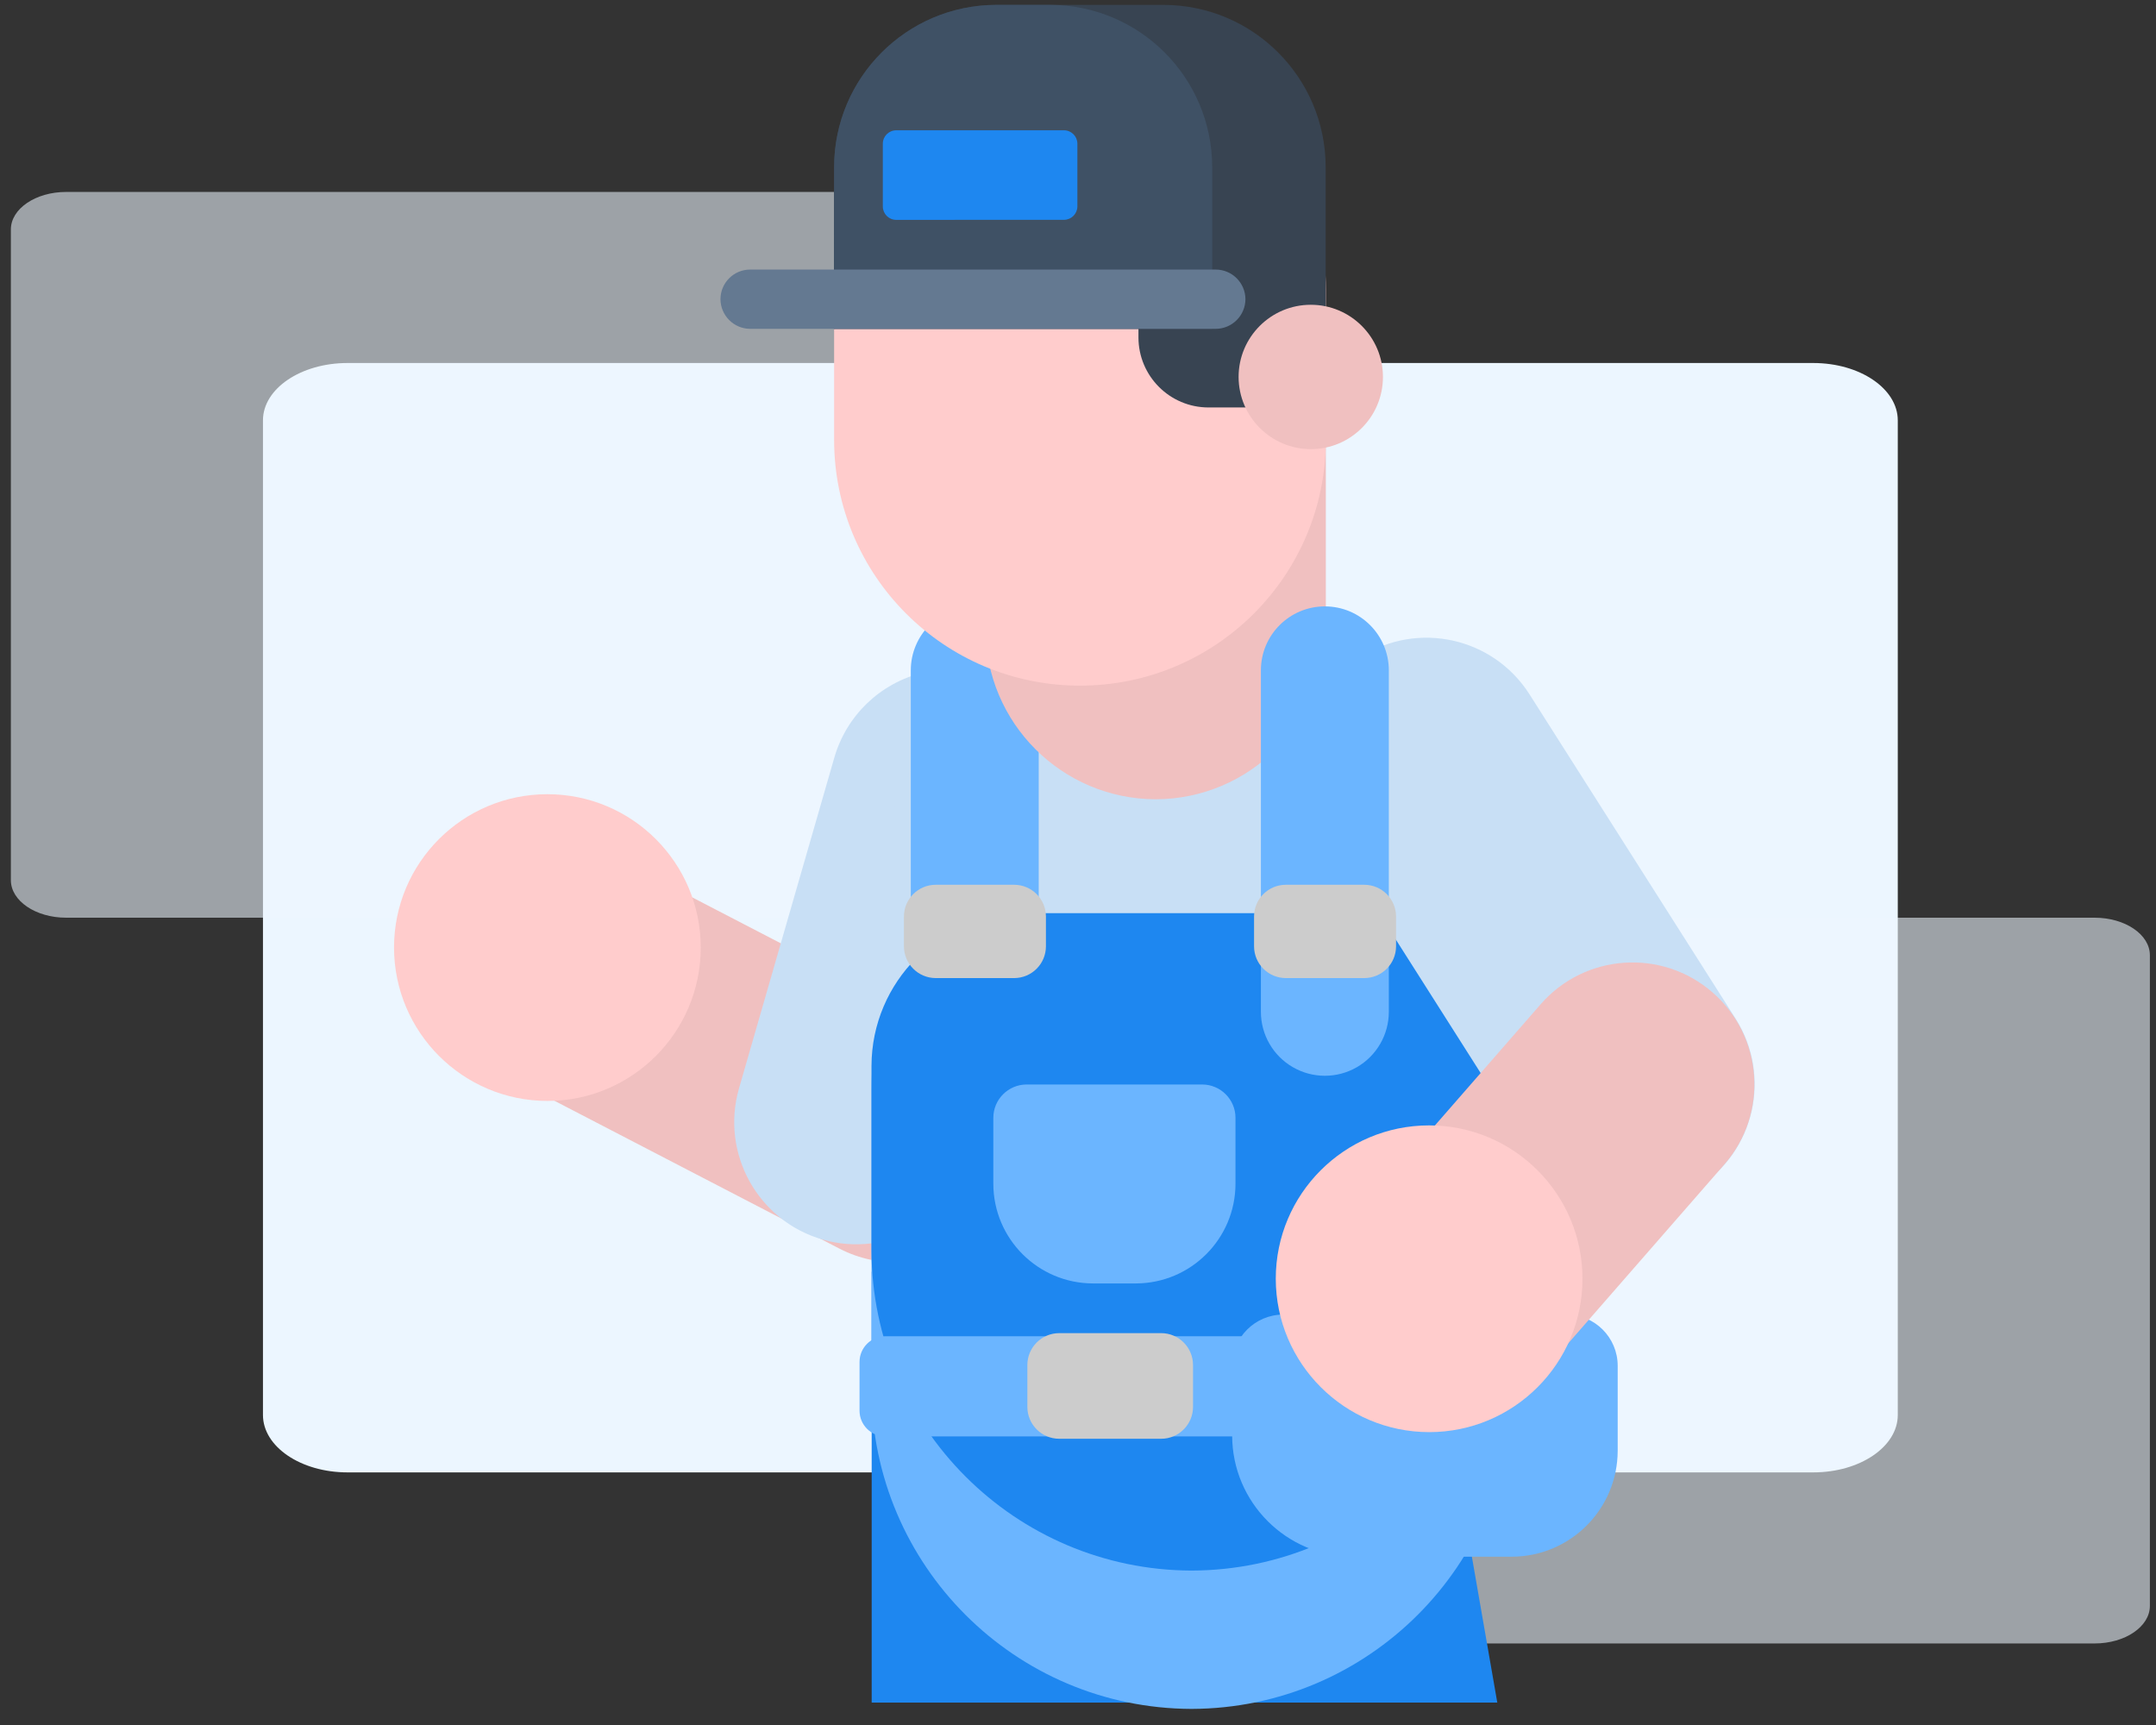 <?xml version="1.0" encoding="UTF-8"?>
<svg width="125px" height="100px" viewBox="0 0 125 100" version="1.1" xmlns="http://www.w3.org/2000/svg" xmlns:xlink="http://www.w3.org/1999/xlink">
    <rect x="0" y="0" width="125" height="100" fill="#333333" stroke="none"/>
    <!-- Generator: Sketch 51.3 (57544) - http://www.bohemiancoding.com/sketch -->
    <title>handyman</title>
    <desc>Created with Sketch.</desc>
    <defs></defs>
    <g id="Dashboard" stroke="none" stroke-width="1" fill="none" fill-rule="evenodd">
        <g id="New-Project-JV-1" transform="translate(-602, -632)" fill-rule="nonzero">
            <g id="Group-6-Copy-6" transform="translate(554, 600)">
                <g id="handyman" transform="translate(48, 31)">
                    <path d="M110.029,42.003 L110.029,83.029 C110.029,84.867 107.835,86.356 105.126,86.356 L20.149,86.356 C17.44,86.356 15.246,84.867 15.246,83.029 L15.246,36.458 L15.246,25.37 C15.246,23.533 17.44,22.044 20.149,22.044 L105.126,22.044 C107.835,22.044 110.029,23.533 110.029,25.37 L110.029,42.003 Z" id="Combined-Shape" fill="#ECF6FF"></path>
                    <path d="M62.637,25.184 L62.637,52.023 C62.637,53.225 61.202,54.2 59.43,54.2 L3.838,54.2 C2.066,54.2 0.63,53.225 0.63,52.023 L0.63,21.557 L0.63,14.303 C0.63,13.101 2.066,12.127 3.838,12.127 L59.43,12.127 C61.202,12.127 62.637,13.101 62.637,14.303 L62.637,25.184 Z" id="Combined-Shape-Copy" fill="#ECF6FF" opacity="0.57"></path>
                    <path d="M124.645,67.257 L124.645,94.096 C124.645,95.298 123.209,96.273 121.437,96.273 L65.845,96.273 C64.073,96.273 62.637,95.298 62.637,94.096 L62.637,63.63 L62.637,56.376 C62.637,55.174 64.073,54.2 65.845,54.2 L121.437,54.2 C123.209,54.2 124.645,55.174 124.645,56.376 L124.645,67.257 Z" id="Combined-Shape-Copy-2" fill="#ECF6FF" opacity="0.57"></path>
                    <g id="Group_33-Copy" transform="translate(21.941, 0.5)">
                        <g id="Group_28" transform="translate(0.096, 0.638)">
                            <g id="Group_27">
                                <g id="Group_26" transform="translate(0.205, 0)">
                                    <path d="M26.446,72.257 L7.735,62.55 C5.487,61.394 4.027,59.127 3.905,56.602 C3.783,54.077 5.017,51.679 7.144,50.312 C9.27,48.944 11.964,48.816 14.21,49.974 L32.922,59.679 C35.17,60.835 36.63,63.103 36.752,65.628 C36.874,68.152 35.639,70.55 33.513,71.918 C31.387,73.285 28.693,73.414 26.446,72.255 L26.446,72.257 Z" id="Path_48" fill="#F0C0C0"></path>
                                    <polygon id="Path_98" fill="#1E87F0" points="46.013 73.584 28.296 73.584 28.296 98.563 46.013 98.563"></polygon>
                                    <path d="M32.267,38.396 C36.15,38.873 38.91,42.407 38.434,46.289 L35.975,66.089 C35.667,68.601 34.043,70.758 31.713,71.747 C29.384,72.736 26.704,72.408 24.682,70.885 C22.661,69.362 21.606,66.877 21.913,64.365 L24.386,44.565 C24.86,40.686 28.388,37.925 32.267,38.396 Z" id="Path_52" fill="#C8DFF5" transform="translate(30.174, 55.327) rotate(-171) translate(-30.174, -55.327) "></path>
                                    <polygon id="Path_53" fill="#1E87F0" points="42.486 73.584 60.215 73.584 64.568 98.563 46.933 98.563"></polygon>
                                    <path d="M46.848,98.929 C36.611,98.902 28.318,90.613 28.284,80.377 L28.284,63.049 C28.284,52.797 36.595,44.485 46.848,44.485 C57.1,44.485 65.411,52.797 65.411,63.049 L65.411,80.365 C65.379,90.604 57.087,98.896 46.848,98.929 Z" id="Path_54" fill="#6BB5FF"></path>
                                    <path d="M46.848,89.029 C36.72,89 28.517,80.797 28.488,70.669 L28.488,52.956 C28.488,42.816 36.708,34.596 46.848,34.596 C56.988,34.596 65.208,42.816 65.208,52.956 L65.208,70.68 C65.17,80.803 56.97,88.998 46.848,89.029 Z" id="Path_56" fill="#C8DFF5"></path>
                                    <path d="M30.564,58.513 L30.564,38.723 C30.564,36.675 32.224,35.015 34.272,35.015 C36.32,35.015 37.98,36.675 37.98,38.723 L37.98,58.523 C37.977,60.571 36.314,62.229 34.266,62.226 C32.218,62.222 30.561,60.56 30.564,58.512 L30.564,58.513 Z" id="Path_57" fill="#6BB5FF"></path>
                                    <path d="M44.762,46.197 C39.32,46.181 34.912,41.773 34.896,36.331 L34.896,20.977 C34.912,15.535 39.32,11.127 44.762,11.111 C50.204,11.127 54.611,15.535 54.627,20.977 L54.627,36.331 C54.611,41.773 50.204,46.181 44.762,46.197 Z" id="Path_58" fill="#F0C0C0"></path>
                                    <path d="M26.118,25.355 L26.118,16.578 C26.118,8.705 32.5,2.323 40.373,2.323 C48.245,2.323 54.627,8.705 54.627,16.578 L54.627,25.355 C54.627,33.227 48.245,39.609 40.373,39.609 C32.5,39.609 26.118,33.227 26.118,25.355 Z" id="Path_59" fill="#FFCCCC"></path>
                                    <path d="M46.848,90.91 C36.609,90.881 28.315,82.588 28.285,72.348 L28.285,61.655 C28.298,56.769 32.255,52.811 37.141,52.798 L56.544,52.798 C61.43,52.811 65.387,56.769 65.401,61.655 L65.401,72.348 C65.372,82.584 57.084,90.876 46.848,90.91 Z" id="Path_61" fill="#1E87F0"></path>
                                    <path d="M41.121,74.264 C37.937,74.255 35.358,71.676 35.349,68.492 L35.349,64.659 C35.352,63.596 36.213,62.735 37.277,62.731 L47.461,62.731 C48.524,62.735 49.386,63.596 49.389,64.659 L49.389,68.492 C49.38,71.676 46.801,74.255 43.617,74.264 L41.121,74.264 Z" id="Path_62" fill="#6BB5FF"></path>
                                    <path d="M32.003,56.562 C30.991,56.558 30.17,55.738 30.166,54.725 L30.166,52.99 C30.17,51.977 30.991,51.157 32.003,51.153 L36.562,51.153 C37.575,51.157 38.395,51.977 38.399,52.99 L38.399,54.725 C38.395,55.738 37.575,56.558 36.562,56.562 L32.003,56.562 Z" id="Path_63" fill="#CCCCCC"></path>
                                    <path d="M43.763,19.422 L43.763,11.939 L51.894,11.939 L51.894,23.483 L47.822,23.483 C45.58,23.481 43.764,21.664 43.763,19.422 Z" id="Path_65" fill="#384452"></path>
                                    <path d="M26.118,9.535 C26.133,4.355 30.328,0.16 35.508,0.145 L45.228,0.145 C50.408,0.16 54.603,4.355 54.617,9.535 L54.617,18.924 L26.107,18.924 L26.118,9.535 Z" id="Path_66" fill="#384452"></path>
                                    <path d="M26.118,9.535 C26.133,4.355 30.328,0.16 35.508,0.145 L38.649,0.145 C43.829,0.16 48.024,4.355 48.038,9.535 L48.038,18.924 L26.107,18.924 L26.118,9.535 Z" id="Path_67" fill="#3F5165"></path>
                                    <path d="M21.253,18.925 C20.303,18.922 19.533,18.152 19.529,17.201 C19.534,16.253 20.305,15.487 21.253,15.489 L48.243,15.489 C49.189,15.491 49.958,16.255 49.966,17.201 C49.963,18.152 49.193,18.922 48.243,18.925 L21.253,18.925 Z" id="Path_68" fill="#647991"></path>
                                    <path d="M29.711,12.608 C29.289,12.603 28.948,12.262 28.942,11.839 L28.942,8.184 C28.947,7.761 29.289,7.42 29.711,7.415 L39.452,7.415 C39.875,7.42 40.216,7.761 40.222,8.184 L40.222,11.836 C40.216,12.258 39.875,12.599 39.452,12.605 L29.711,12.608 Z" id="Path_69" fill="#1E87F0"></path>
                                    <path d="M49.569,21.715 C49.569,19.404 51.443,17.53 53.754,17.53 C56.065,17.53 57.938,19.404 57.938,21.715 C57.938,24.026 56.065,25.899 53.754,25.899 C51.445,25.893 49.575,24.023 49.569,21.715 Z" id="Path_70" fill="#F0C0C0"></path>
                                    <path d="M66.432,66.519 L54.469,47.694 C52.384,44.391 53.367,40.024 56.666,37.933 C59.964,35.841 64.333,36.814 66.432,40.108 L78.396,58.931 C80.48,62.234 79.497,66.601 76.199,68.692 C72.9,70.784 68.531,69.811 66.432,66.517 L66.432,66.519 Z" id="Path_72" fill="#C8DFF5"></path>
                                    <path d="M50.862,58.513 L50.862,38.723 C50.862,36.675 52.523,35.015 54.571,35.015 C56.619,35.015 58.279,36.675 58.279,38.723 L58.279,58.523 C58.277,59.848 57.568,61.071 56.42,61.732 C55.272,62.393 53.858,62.39 52.712,61.726 C51.565,61.062 50.86,59.837 50.862,58.512 L50.862,58.513 Z" id="Path_73" fill="#6BB5FF"></path>
                                    <path d="M52.302,56.562 C51.289,56.558 50.469,55.738 50.465,54.725 L50.465,52.99 C50.469,51.977 51.289,51.157 52.302,51.153 L56.861,51.153 C57.874,51.157 58.694,51.977 58.698,52.99 L58.698,54.725 C58.694,55.738 57.874,56.558 56.861,56.562 L52.302,56.562 Z" id="Path_74" fill="#CCCCCC"></path>
                                    <path d="M0.603,54.794 C0.603,49.883 4.583,45.903 9.494,45.903 C14.404,45.903 18.385,49.883 18.385,54.794 C18.385,59.704 14.404,63.685 9.494,63.685 C4.587,63.677 0.61,59.701 0.603,54.794 Z" id="Path_75" fill="#FFCCCC"></path>
                                    <path d="M29.078,83.131 C28.259,83.128 27.595,82.464 27.592,81.645 L27.592,78.81 C27.595,77.991 28.259,77.328 29.078,77.325 L57.428,77.325 C58.247,77.328 58.91,77.991 58.913,78.81 L58.913,81.645 C58.91,82.464 58.247,83.128 57.428,83.131 L29.078,83.131 Z" id="Path_76" fill="#6BB5FF"></path>
                                    <path d="M56.215,90.107 C52.342,90.096 49.206,86.96 49.195,83.087 L49.195,79.028 C49.2,77.396 50.522,76.074 52.155,76.069 L68.588,76.069 C70.22,76.074 71.542,77.396 71.548,79.028 L71.548,83.97 C71.537,87.354 68.797,90.095 65.413,90.105 L56.215,90.107 Z" id="Path_77" fill="#6BB5FF"></path>
                                    <path d="M39.171,83.269 C38.15,83.268 37.323,82.441 37.322,81.42 L37.322,78.994 C37.323,77.973 38.15,77.146 39.171,77.145 L45.079,77.145 C46.1,77.146 46.927,77.973 46.927,78.994 L46.927,81.42 C46.927,82.441 46.1,83.268 45.079,83.269 L39.171,83.269 Z" id="Path_78" fill="#CCCCCC"></path>
                                    <path d="M58.278,78.903 C55.344,76.334 55.044,71.873 57.609,68.935 L67.09,58.071 C69.658,55.134 74.121,54.835 77.058,57.403 C79.996,59.971 80.295,64.435 77.727,67.372 L68.246,78.236 C67.013,79.646 65.27,80.509 63.4,80.634 C61.531,80.759 59.688,80.136 58.278,78.903 Z" id="Path_85" fill="#F0C0C0"></path>
                                    <path d="M51.724,73.993 C51.724,69.083 55.705,65.102 60.615,65.102 C65.526,65.102 69.506,69.083 69.506,73.993 C69.506,78.903 65.526,82.884 60.615,82.884 C55.708,82.876 51.732,78.9 51.724,73.993 Z" id="Path_86" fill="#FFCCCC"></path>
                                </g>
                            </g>
                        </g>
                    </g>
                </g>
            </g>
        </g>
    </g>
</svg>
